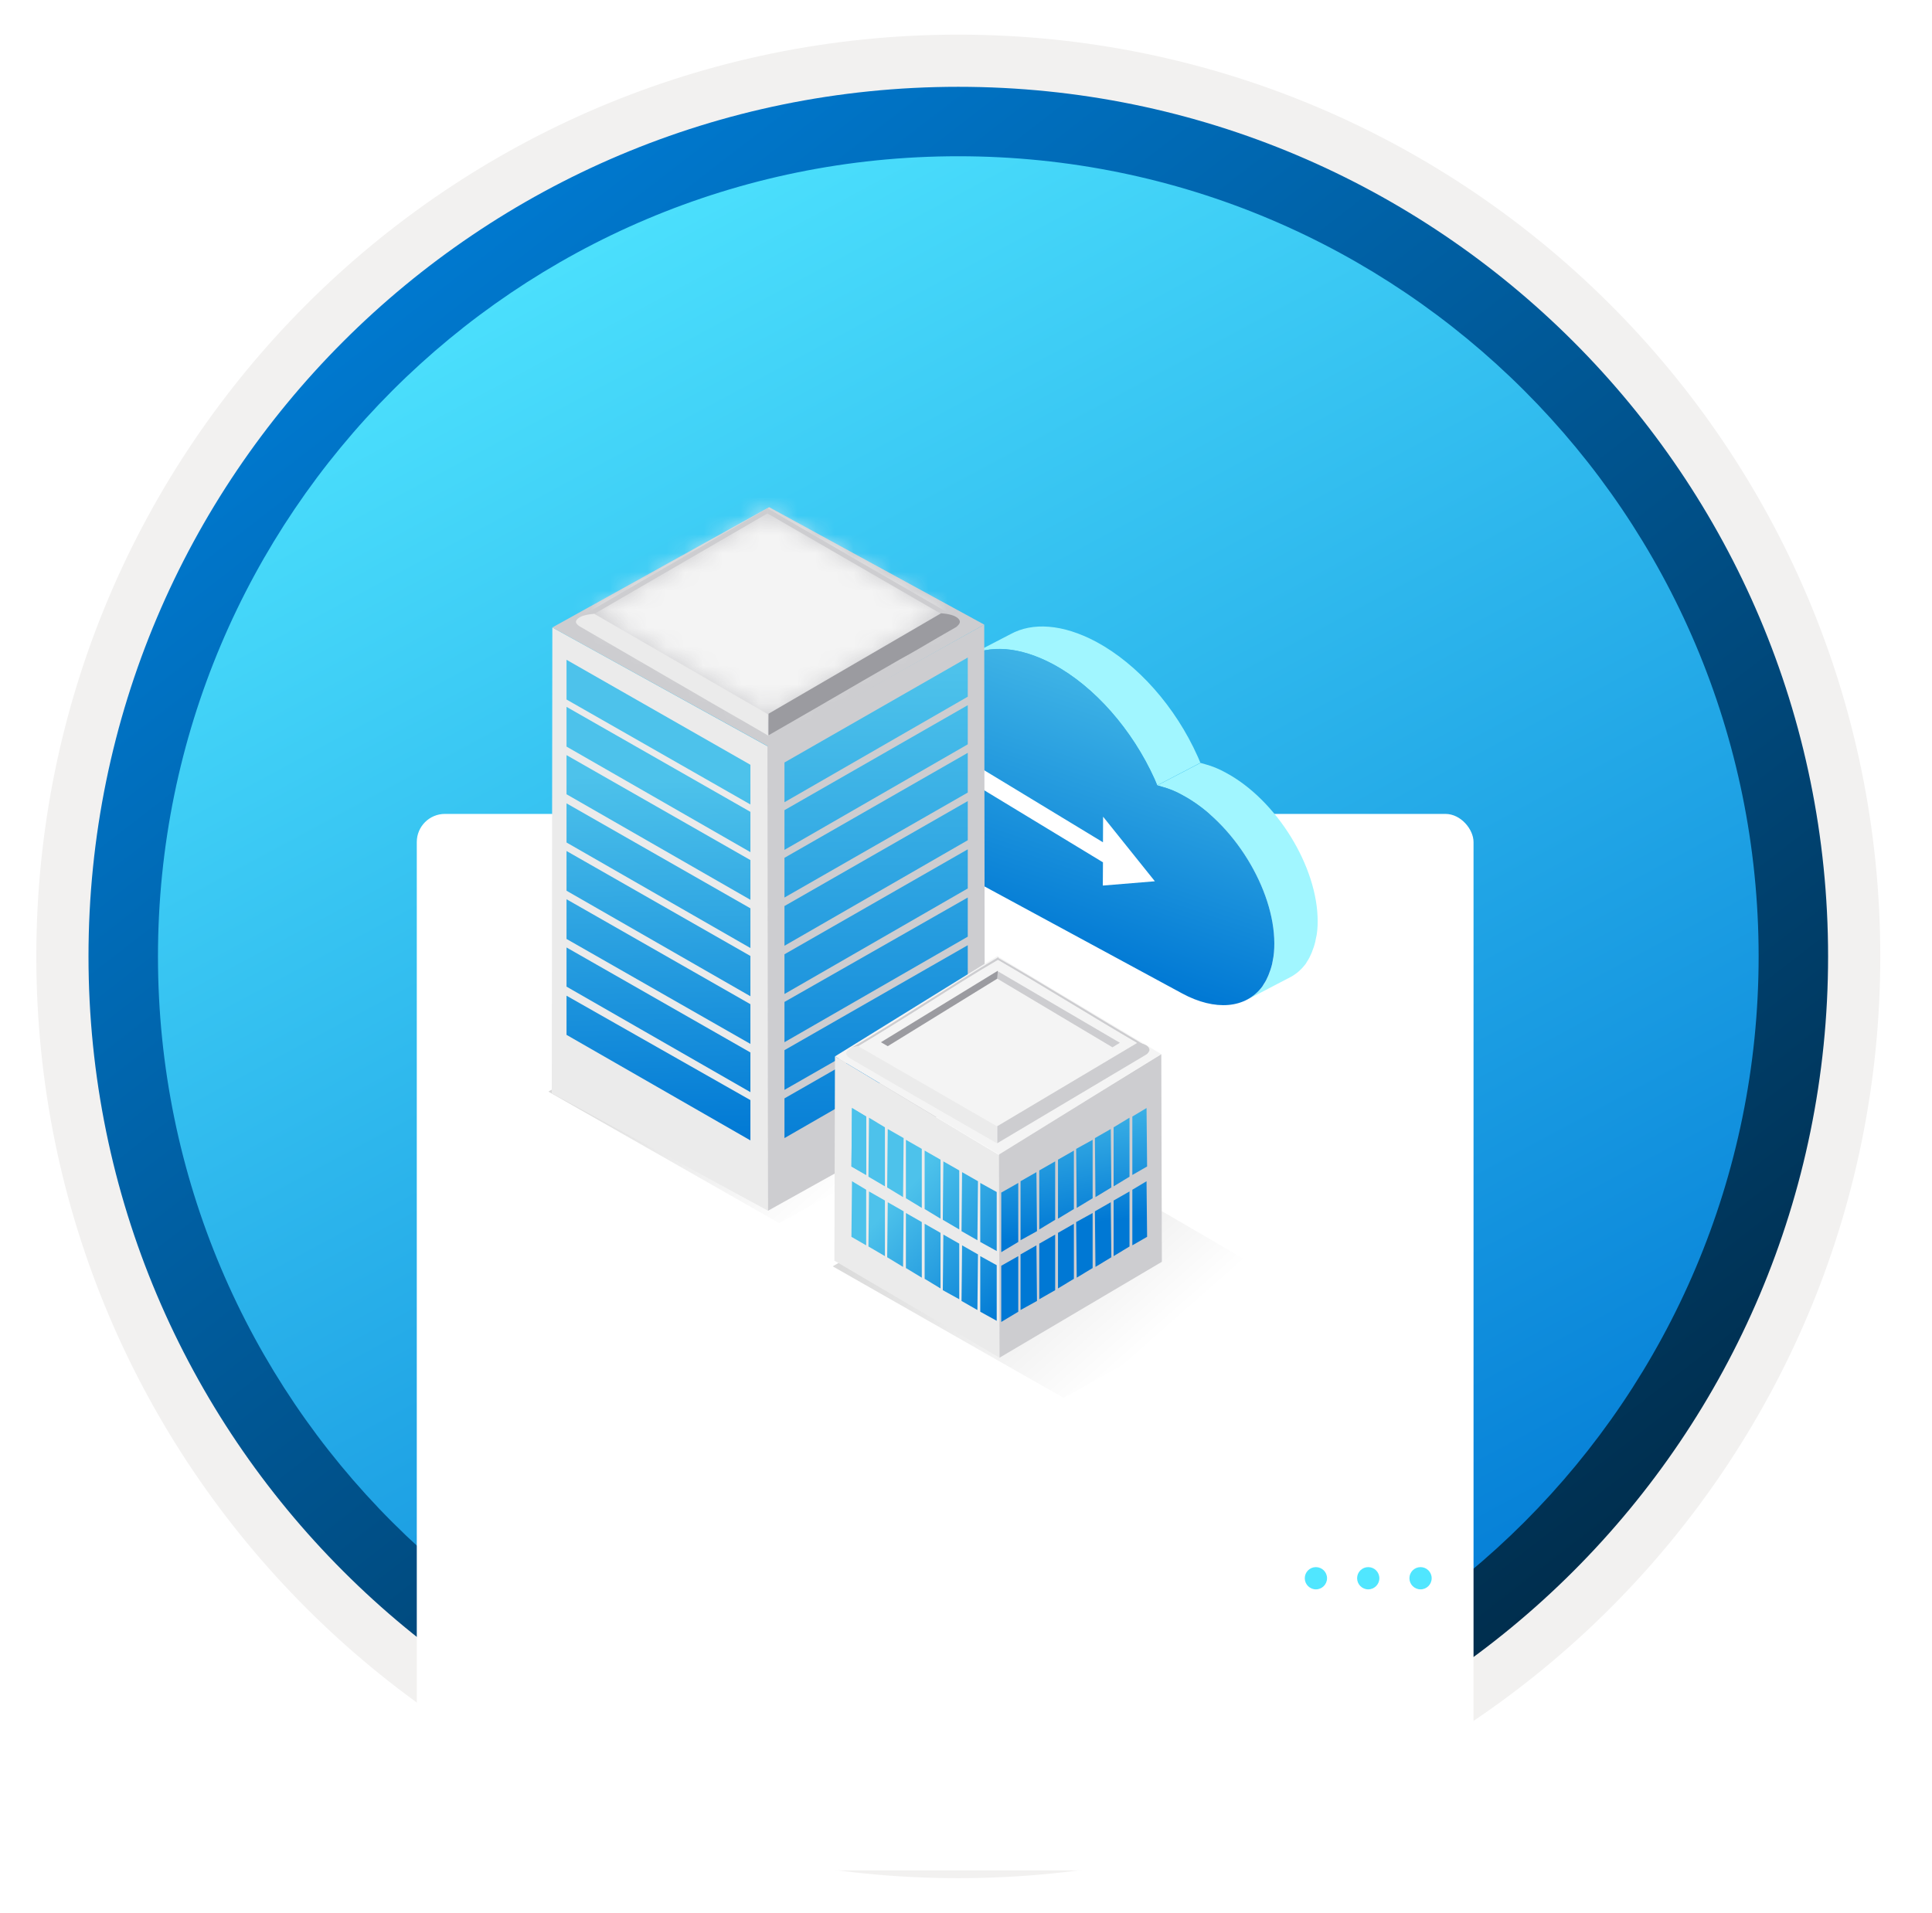 <svg width="103" height="102" viewBox="0 0 103 102" fill="none" xmlns="http://www.w3.org/2000/svg">
<g clip-path="url(#clip0_1580_1946)">
<path d="M51.089 97.351C25.493 97.351 4.738 76.606 4.738 51C4.738 25.393 25.493 4.649 51.089 4.649C76.686 4.649 97.44 25.403 97.44 51C97.44 76.597 76.686 97.351 51.089 97.351Z" fill="url(#paint0_linear_1580_1946)"/>
<path fill-rule="evenodd" clip-rule="evenodd" d="M96.54 51C96.54 76.102 76.191 96.45 51.09 96.45C25.988 96.45 5.639 76.102 5.639 51C5.639 25.899 25.988 5.55 51.09 5.55C76.191 5.55 96.54 25.899 96.54 51ZM51.09 1.847C78.241 1.847 100.243 23.849 100.243 51C100.243 78.151 78.231 100.154 51.09 100.154C23.938 100.154 1.936 78.141 1.936 51C1.936 23.849 23.938 1.847 51.09 1.847Z" fill="#F2F1F0"/>
<path fill-rule="evenodd" clip-rule="evenodd" d="M93.757 51C93.757 74.567 74.656 93.668 51.089 93.668C27.523 93.668 8.422 74.567 8.422 51C8.422 27.433 27.523 8.332 51.089 8.332C74.656 8.332 93.757 27.433 93.757 51ZM51.089 4.629C76.696 4.629 97.46 25.394 97.46 51C97.46 76.606 76.696 97.371 51.089 97.371C25.483 97.371 4.718 76.606 4.718 51C4.718 25.394 25.473 4.629 51.089 4.629Z" fill="url(#paint1_linear_1580_1946)"/>
<g filter="url(#filter0_ddddd_1580_1946)">
<rect x="22.22" y="22.402" width="56.338" height="56.338" rx="1.5" fill="white"/>
</g>
<g filter="url(#filter1_ddddd_1580_1946)">
<path d="M80.827 62.937C80.827 58.697 77.358 55.228 73.118 55.228C69.719 55.228 66.818 57.456 65.8 60.523C65.605 61.11 66.079 61.669 66.697 61.669H67.918C68.364 61.669 68.747 61.367 68.938 60.964C69.163 60.492 69.47 60.054 69.851 59.669C70.728 58.792 71.884 58.312 73.113 58.312C74.336 58.312 75.498 58.792 76.375 59.669C77.252 60.546 77.732 61.702 77.732 62.931C77.732 63.177 77.732 63.875 77.727 64.791H66.415C65.863 64.791 65.415 65.239 65.415 65.791V79.253C65.415 79.805 65.863 80.253 66.415 80.253H79.827C80.379 80.253 80.827 79.805 80.827 79.253V65.808C80.827 64.406 80.827 63.278 80.827 62.937Z" fill="url(#paint2_linear_1580_1946)"/>
</g>
<g filter="url(#filter2_ddddd_1580_1946)">
<path d="M75.733 75.613C76.061 75.613 76.326 75.347 76.326 75.02C76.326 74.692 76.061 74.427 75.733 74.427C75.405 74.427 75.14 74.692 75.14 75.02C75.14 75.347 75.405 75.613 75.733 75.613Z" fill="white"/>
<path d="M72.944 75.613C73.272 75.613 73.537 75.347 73.537 75.02C73.537 74.692 73.272 74.427 72.944 74.427C72.617 74.427 72.351 74.692 72.351 75.02C72.351 75.347 72.617 75.613 72.944 75.613Z" fill="white"/>
<path d="M70.155 75.613C70.482 75.613 70.748 75.347 70.748 75.02C70.748 74.692 70.482 74.427 70.155 74.427C69.827 74.427 69.561 74.692 69.561 75.02C69.561 75.347 69.827 75.613 70.155 75.613Z" fill="white"/>
<path d="M75.733 72.753C76.061 72.753 76.326 72.487 76.326 72.16C76.326 71.832 76.061 71.567 75.733 71.567C75.405 71.567 75.14 71.832 75.14 72.16C75.14 72.487 75.405 72.753 75.733 72.753Z" fill="#50E6FF"/>
<path d="M72.944 72.753C73.272 72.753 73.537 72.487 73.537 72.16C73.537 71.832 73.272 71.567 72.944 71.567C72.617 71.567 72.351 71.832 72.351 72.16C72.351 72.487 72.617 72.753 72.944 72.753Z" fill="#50E6FF"/>
<path d="M70.155 72.753C70.482 72.753 70.748 72.487 70.748 72.16C70.748 71.832 70.482 71.567 70.155 71.567C69.827 71.567 69.561 71.832 69.561 72.16C69.561 72.487 69.827 72.753 70.155 72.753Z" fill="#50E6FF"/>
<path d="M75.733 69.892C76.061 69.892 76.326 69.626 76.326 69.299C76.326 68.971 76.061 68.706 75.733 68.706C75.405 68.706 75.14 68.971 75.14 69.299C75.14 69.626 75.405 69.892 75.733 69.892Z" fill="white"/>
<path d="M72.944 69.892C73.272 69.892 73.537 69.626 73.537 69.299C73.537 68.971 73.272 68.706 72.944 68.706C72.617 68.706 72.351 68.971 72.351 69.299C72.351 69.626 72.617 69.892 72.944 69.892Z" fill="white"/>
<path d="M70.155 69.892C70.482 69.892 70.748 69.626 70.748 69.299C70.748 68.971 70.482 68.706 70.155 68.706C69.827 68.706 69.561 68.971 69.561 69.299C69.561 69.626 69.827 69.892 70.155 69.892Z" fill="white"/>
</g>
<path d="M51.496 38.086C51.186 37.799 50.854 37.563 50.522 37.4C49.688 36.951 48.95 36.928 48.404 37.209L46.123 38.389C46.67 38.101 47.408 38.13 48.242 38.58C48.574 38.75 48.884 38.986 49.216 39.266L49.74 39.738L52.042 38.536L51.496 38.086Z" fill="#A1F6FF"/>
<path d="M63.857 40.35C62.669 37.688 60.647 35.41 58.44 34.223C56.654 33.271 55.038 33.175 53.872 33.817L51.57 35.012C52.736 34.37 54.352 34.466 56.138 35.417C58.352 36.604 60.367 38.912 61.555 41.545L61.695 41.877L63.997 40.675L63.857 40.35Z" fill="#A1F6FF"/>
<path d="M70.248 49.118C70.248 46.22 68.064 42.659 65.355 41.206C64.971 40.992 64.617 40.852 64.263 40.756L64.005 40.682L61.695 41.884L61.953 41.958C62.307 42.054 62.669 42.194 63.045 42.408C65.754 43.861 67.938 47.422 67.938 50.32C67.938 50.652 67.916 50.962 67.842 51.293C67.842 51.315 67.82 51.389 67.82 51.411C67.724 51.817 67.532 52.267 67.392 52.458C67.37 52.48 67.37 52.503 67.348 52.532C67.326 52.554 67.326 52.576 67.303 52.606C67.089 52.893 66.802 53.129 66.521 53.292L68.824 52.09C69.134 51.92 69.392 51.684 69.606 51.404C69.628 51.382 69.628 51.36 69.65 51.33C69.672 51.308 69.672 51.286 69.694 51.256C69.835 51.065 70.026 50.615 70.123 50.209C70.123 50.187 70.145 50.114 70.145 50.091V50.136V50.091C70.226 49.782 70.248 49.45 70.248 49.118Z" fill="#A1F6FF"/>
<path d="M56.138 35.418C58.352 36.605 60.366 38.913 61.555 41.545L61.695 41.877L61.953 41.951C62.307 42.047 62.669 42.187 63.045 42.401C65.754 43.853 67.938 47.415 67.938 50.313C67.938 50.645 67.916 50.954 67.842 51.286C67.842 51.308 67.82 51.382 67.82 51.404C67.724 51.81 67.532 52.259 67.392 52.451C67.37 52.473 67.37 52.495 67.348 52.525C67.326 52.547 67.326 52.569 67.303 52.599C66.425 53.786 64.78 53.926 63.023 52.975L47.88 44.775C47.164 44.303 46.5 43.588 46.005 42.733C45.503 41.877 45.245 40.977 45.245 40.166C45.245 38.411 46.581 37.696 48.219 38.574C48.551 38.743 48.861 38.979 49.193 39.259L49.717 39.731L49.695 39.112C49.695 39.016 49.695 38.92 49.695 38.824C49.695 35.064 52.595 33.523 56.138 35.418Z" fill="url(#paint3_linear_1580_1946)"/>
<path d="M61.569 46.994L58.809 43.55L58.802 44.915L52.3 40.97C52.086 40.837 51.806 40.911 51.673 41.125C51.54 41.338 51.614 41.619 51.828 41.751L58.802 45.984L58.794 47.223L61.569 46.994Z" fill="white"/>
<path opacity="0.15" d="M68.084 68.162L55.77 60.992L44.393 67.527L56.708 74.546L68.084 68.162Z" fill="url(#paint4_linear_1580_1946)"/>
<path opacity="0.15" d="M52.925 58.845L40.611 51.674L29.235 58.209L41.549 65.229L52.925 58.845Z" fill="url(#paint5_linear_1580_1946)"/>
<path d="M41.005 39.843L40.944 64.562L29.416 58.299L29.447 33.459L41.005 39.843Z" fill="#EBEBEB"/>
<path d="M40.914 39.723L40.944 64.563L52.502 58.118L52.472 33.308L40.914 39.723Z" fill="#CDCDD0"/>
<path d="M52.472 33.308L40.914 39.783L29.447 33.459L41.005 27.045L52.472 33.308Z" fill="#CDCDD0"/>
<path d="M40.006 40.782V42.899L30.203 37.302V35.184L40.006 40.782Z" fill="url(#paint6_linear_1580_1946)"/>
<path d="M40.006 43.292V45.44L30.203 39.812V37.694L40.006 43.292Z" fill="url(#paint7_linear_1580_1946)"/>
<path d="M40.006 45.864V47.982L30.203 42.354V40.267L40.006 45.864Z" fill="url(#paint8_linear_1580_1946)"/>
<path d="M40.006 48.436V50.554L30.203 44.926V42.839L40.006 48.436Z" fill="url(#paint9_linear_1580_1946)"/>
<path d="M40.006 50.977V53.125L30.203 47.498V45.38L40.006 50.977Z" fill="url(#paint10_linear_1580_1946)"/>
<path d="M40.006 53.549V55.667L30.203 50.07V47.952L40.006 53.549Z" fill="url(#paint11_linear_1580_1946)"/>
<path d="M40.006 56.122V58.239L30.203 52.612V50.524L40.006 56.122Z" fill="url(#paint12_linear_1580_1946)"/>
<path d="M40.006 58.663V60.812L30.203 55.184V53.096L40.006 58.663Z" fill="url(#paint13_linear_1580_1946)"/>
<path d="M41.822 40.66V42.778L51.594 37.151V35.063L41.822 40.66Z" fill="url(#paint14_linear_1580_1946)"/>
<path d="M41.822 43.202V45.32L51.594 39.692V37.604L41.822 43.202Z" fill="url(#paint15_linear_1580_1946)"/>
<path d="M41.822 45.743V47.861L51.594 42.263V40.145L41.822 45.743Z" fill="url(#paint16_linear_1580_1946)"/>
<path d="M41.822 48.315V50.433L51.594 44.805V42.718L41.822 48.315Z" fill="url(#paint17_linear_1580_1946)"/>
<path d="M41.822 50.887V53.005L51.594 47.377V45.29L41.822 50.887Z" fill="url(#paint18_linear_1580_1946)"/>
<path d="M41.822 53.428V55.576L51.594 49.948V47.86L41.822 53.428Z" fill="url(#paint19_linear_1580_1946)"/>
<path d="M41.822 56V58.118L51.594 52.521V50.403L41.822 56Z" fill="url(#paint20_linear_1580_1946)"/>
<path d="M41.822 58.571V60.689L51.594 55.061V52.974L41.822 58.571Z" fill="url(#paint21_linear_1580_1946)"/>
<mask id="mask0_1580_1946" style="mask-type:alpha" maskUnits="userSpaceOnUse" x="31" y="27" width="20" height="12">
<path d="M50.177 32.709L40.946 38.079L31.688 32.732L40.924 27.349L50.177 32.709Z" fill="#CDCDD0"/>
</mask>
<g mask="url(#mask0_1580_1946)">
<path d="M52.075 32.099C52.085 28.541 47.117 25.642 40.978 25.625C34.839 25.608 29.854 28.478 29.843 32.036C29.833 35.593 34.802 38.492 40.941 38.509C47.08 38.527 52.065 35.657 52.075 32.099Z" fill="#F4F4F4"/>
</g>
<path d="M40.914 27.105C44.242 29.042 47.6 30.978 50.959 32.915C50.808 32.824 50.566 32.763 50.172 32.733L40.914 27.378C40.914 27.166 40.914 27.105 40.914 27.105Z" fill="#CDCDD0"/>
<path d="M30.899 32.915C33.894 31.16 36.92 29.435 39.915 27.68C40.218 27.499 40.611 27.287 40.914 27.105C40.914 27.105 40.914 27.166 40.914 27.378L31.686 32.733C31.292 32.763 31.05 32.824 30.899 32.915Z" fill="#CDCDD0"/>
<path d="M40.974 39.238C39.643 38.452 38.282 37.695 36.95 36.908C34.923 35.728 32.926 34.579 30.899 33.399C30.808 33.338 30.748 33.278 30.718 33.217C30.657 33.096 30.808 32.794 31.686 32.733L40.944 38.089C40.944 38.663 40.944 39.057 40.944 39.148C40.974 39.208 40.974 39.238 40.974 39.238Z" fill="#EBEBEB"/>
<path d="M50.989 33.43L49.99 34.005C49.325 34.398 48.659 34.791 47.993 35.154L46.995 35.729L45.997 36.304C44.333 37.272 42.669 38.24 40.974 39.209C40.974 39.209 40.974 39.178 40.974 39.118C40.974 38.997 40.974 38.634 40.974 38.059L50.172 32.704C51.049 32.764 51.201 33.067 51.17 33.188C51.14 33.309 51.049 33.369 50.989 33.43Z" fill="#9B9BA0"/>
<path d="M53.319 61.628L53.288 72.4L44.484 67.226L44.514 56.334L53.319 61.628Z" fill="#EBEBEB"/>
<path d="M53.258 61.507L53.288 72.399L61.942 67.286L61.911 56.212L53.258 61.507Z" fill="#CDCDD0"/>
<path d="M61.911 56.212L53.258 61.567L44.514 56.333L53.167 50.978L61.911 56.212Z" fill="#F4F4F4"/>
<path d="M48.296 60.78V63.897L49.143 64.411V61.264L48.296 60.78Z" fill="url(#paint22_linear_1580_1946)"/>
<path d="M45.422 59.086L45.392 62.203L46.178 62.656V59.54L45.422 59.086Z" fill="url(#paint23_linear_1580_1946)"/>
<path d="M50.293 61.93L50.263 65.047L51.14 65.561V62.414L50.293 61.93Z" fill="url(#paint24_linear_1580_1946)"/>
<path d="M46.329 59.601L46.299 62.747L47.177 63.262V60.115L46.329 59.601Z" fill="url(#paint25_linear_1580_1946)"/>
<path d="M47.328 60.205L47.298 63.322L48.145 63.836L48.175 60.689L47.328 60.205Z" fill="url(#paint26_linear_1580_1946)"/>
<path d="M53.137 66.711V63.564L52.26 63.08V66.227L53.137 66.711Z" fill="url(#paint27_linear_1580_1946)"/>
<path d="M51.291 62.505L51.261 65.652L52.108 66.136L52.139 62.989L51.291 62.505Z" fill="url(#paint28_linear_1580_1946)"/>
<path d="M49.295 61.355V64.472L50.142 64.986V61.839L49.295 61.355Z" fill="url(#paint29_linear_1580_1946)"/>
<path d="M48.296 64.683V67.618L49.143 68.132V65.167L48.296 64.683Z" fill="url(#paint30_linear_1580_1946)"/>
<path d="M45.422 62.989L45.392 65.954L46.178 66.408V63.443L45.422 62.989Z" fill="url(#paint31_linear_1580_1946)"/>
<path d="M45.422 59.086L45.392 62.203L46.178 62.656V59.54L45.422 59.086Z" fill="url(#paint32_linear_1580_1946)"/>
<path d="M50.293 65.834L50.263 68.799L51.14 69.283V66.318L50.293 65.834Z" fill="url(#paint33_linear_1580_1946)"/>
<path d="M46.329 63.534L46.299 66.469L47.177 66.983V64.018L46.329 63.534Z" fill="url(#paint34_linear_1580_1946)"/>
<path d="M47.328 64.109L47.298 67.044L48.145 67.558L48.175 64.593L47.328 64.109Z" fill="url(#paint35_linear_1580_1946)"/>
<path d="M53.137 70.432V67.467L52.26 66.983V69.948L53.137 70.432Z" fill="url(#paint36_linear_1580_1946)"/>
<path d="M51.291 66.408L51.261 69.373L52.108 69.857L52.139 66.892L51.291 66.408Z" fill="url(#paint37_linear_1580_1946)"/>
<path d="M49.295 65.258V68.193L50.142 68.707V65.742L49.295 65.258Z" fill="url(#paint38_linear_1580_1946)"/>
<path d="M58.251 60.78V63.897L57.403 64.411L57.373 61.264L58.251 60.78Z" fill="url(#paint39_linear_1580_1946)"/>
<path d="M61.125 59.086L61.155 62.203L60.368 62.656V59.54L61.125 59.086Z" fill="url(#paint40_linear_1580_1946)"/>
<path d="M56.254 61.93V65.047L55.406 65.561V62.414L56.254 61.93Z" fill="url(#paint41_linear_1580_1946)"/>
<path d="M60.217 59.601V62.747L59.37 63.262V60.115L60.217 59.601Z" fill="url(#paint42_linear_1580_1946)"/>
<path d="M59.219 60.205L59.249 63.322L58.402 63.836L58.372 60.689L59.219 60.205Z" fill="url(#paint43_linear_1580_1946)"/>
<path d="M53.379 66.772V63.595L54.287 63.08V66.227L53.379 66.772Z" fill="url(#paint44_linear_1580_1946)"/>
<path d="M55.255 62.505L55.285 65.652L54.408 66.136V62.989L55.255 62.505Z" fill="url(#paint45_linear_1580_1946)"/>
<path d="M57.252 61.355V64.472L56.405 64.986V61.839L57.252 61.355Z" fill="url(#paint46_linear_1580_1946)"/>
<path d="M58.251 64.683V67.618L57.403 68.132L57.373 65.167L58.251 64.683Z" fill="url(#paint47_linear_1580_1946)"/>
<path d="M61.125 62.989L61.155 65.954L60.368 66.408V63.443L61.125 62.989Z" fill="url(#paint48_linear_1580_1946)"/>
<path d="M56.254 65.834V68.799L55.406 69.283V66.318L56.254 65.834Z" fill="url(#paint49_linear_1580_1946)"/>
<path d="M60.217 63.534V66.469L59.37 66.983V64.018L60.217 63.534Z" fill="url(#paint50_linear_1580_1946)"/>
<path d="M59.219 64.109L59.249 67.044L58.402 67.558L58.372 64.593L59.219 64.109Z" fill="url(#paint51_linear_1580_1946)"/>
<path d="M53.379 70.493V67.497L54.287 66.983V69.948L53.379 70.493Z" fill="url(#paint52_linear_1580_1946)"/>
<path d="M55.255 66.408L55.285 69.373L54.408 69.857V66.892L55.255 66.408Z" fill="url(#paint53_linear_1580_1946)"/>
<path d="M57.252 65.258V68.193L56.405 68.707V65.742L57.252 65.258Z" fill="url(#paint54_linear_1580_1946)"/>
<path d="M53.198 51.068C55.77 52.55 58.493 54.245 61.064 55.758C60.974 55.697 60.822 55.667 60.611 55.636L53.198 51.189C53.198 51.098 53.198 51.068 53.198 51.068Z" fill="#CDCDD0"/>
<path d="M45.331 55.909C47.903 54.426 50.657 52.551 53.228 51.038C53.228 51.038 53.228 51.068 53.228 51.189L45.785 55.788C45.574 55.818 45.422 55.849 45.331 55.909Z" fill="#CDCDD0"/>
<path d="M60.611 55.607C58.311 56.938 55.437 58.723 53.137 60.054C50.807 58.723 48.084 57.119 45.755 55.788C48.054 54.457 50.898 52.52 53.198 51.189C55.528 52.52 58.311 54.275 60.611 55.607Z" fill="#F4F4F4"/>
<path d="M53.137 60.961C50.565 59.479 47.873 57.935 45.301 56.423C45.21 56.362 45.15 56.302 45.119 56.211C45.089 56.09 45.21 55.848 45.755 55.787L53.137 60.053C53.137 60.447 53.137 60.749 53.137 60.87C53.137 60.931 53.137 60.961 53.137 60.961Z" fill="#EBEBEB"/>
<path d="M61.095 56.243C61.095 56.243 53.924 60.509 53.167 60.962C53.167 60.962 53.167 60.448 53.167 60.055L60.641 55.607C61.216 55.668 61.306 55.91 61.276 56.031C61.216 56.152 61.155 56.212 61.095 56.243Z" fill="#CDCDD0"/>
<path d="M53.167 52.187L53.198 51.794L59.703 55.606L59.309 55.848L53.167 52.187Z" fill="#CDCDD0"/>
<path d="M53.168 52.188L53.198 51.764L46.965 55.577L47.328 55.788L53.168 52.188Z" fill="#9B9BA0"/>
</g>
<defs>
<filter id="filter0_ddddd_1580_1946" x="18.22" y="21.402" width="64.338" height="72.338" filterUnits="userSpaceOnUse" color-interpolation-filters="sRGB">
<feFlood flood-opacity="0" result="BackgroundImageFix"/>
<feColorMatrix in="SourceAlpha" type="matrix" values="0 0 0 0 0 0 0 0 0 0 0 0 0 0 0 0 0 0 127 0" result="hardAlpha"/>
<feOffset/>
<feColorMatrix type="matrix" values="0 0 0 0 0 0 0 0 0 0 0 0 0 0 0 0 0 0 0.1 0"/>
<feBlend mode="normal" in2="BackgroundImageFix" result="effect1_dropShadow_1580_1946"/>
<feColorMatrix in="SourceAlpha" type="matrix" values="0 0 0 0 0 0 0 0 0 0 0 0 0 0 0 0 0 0 127 0" result="hardAlpha"/>
<feOffset dy="1"/>
<feGaussianBlur stdDeviation="1"/>
<feColorMatrix type="matrix" values="0 0 0 0 0 0 0 0 0 0 0 0 0 0 0 0 0 0 0.1 0"/>
<feBlend mode="normal" in2="effect1_dropShadow_1580_1946" result="effect2_dropShadow_1580_1946"/>
<feColorMatrix in="SourceAlpha" type="matrix" values="0 0 0 0 0 0 0 0 0 0 0 0 0 0 0 0 0 0 127 0" result="hardAlpha"/>
<feOffset dy="3"/>
<feGaussianBlur stdDeviation="1.5"/>
<feColorMatrix type="matrix" values="0 0 0 0 0 0 0 0 0 0 0 0 0 0 0 0 0 0 0.09 0"/>
<feBlend mode="normal" in2="effect2_dropShadow_1580_1946" result="effect3_dropShadow_1580_1946"/>
<feColorMatrix in="SourceAlpha" type="matrix" values="0 0 0 0 0 0 0 0 0 0 0 0 0 0 0 0 0 0 127 0" result="hardAlpha"/>
<feOffset dy="6"/>
<feGaussianBlur stdDeviation="2"/>
<feColorMatrix type="matrix" values="0 0 0 0 0 0 0 0 0 0 0 0 0 0 0 0 0 0 0.05 0"/>
<feBlend mode="normal" in2="effect3_dropShadow_1580_1946" result="effect4_dropShadow_1580_1946"/>
<feColorMatrix in="SourceAlpha" type="matrix" values="0 0 0 0 0 0 0 0 0 0 0 0 0 0 0 0 0 0 127 0" result="hardAlpha"/>
<feOffset dy="11"/>
<feGaussianBlur stdDeviation="2"/>
<feColorMatrix type="matrix" values="0 0 0 0 0 0 0 0 0 0 0 0 0 0 0 0 0 0 0.01 0"/>
<feBlend mode="normal" in2="effect4_dropShadow_1580_1946" result="effect5_dropShadow_1580_1946"/>
<feBlend mode="normal" in="SourceGraphic" in2="effect5_dropShadow_1580_1946" result="shape"/>
</filter>
<filter id="filter1_ddddd_1580_1946" x="52.416" y="52.228" width="41.411" height="74.024" filterUnits="userSpaceOnUse" color-interpolation-filters="sRGB">
<feFlood flood-opacity="0" result="BackgroundImageFix"/>
<feColorMatrix in="SourceAlpha" type="matrix" values="0 0 0 0 0 0 0 0 0 0 0 0 0 0 0 0 0 0 127 0" result="hardAlpha"/>
<feOffset/>
<feColorMatrix type="matrix" values="0 0 0 0 0 0 0 0 0 0 0 0 0 0 0 0 0 0 0.1 0"/>
<feBlend mode="normal" in2="BackgroundImageFix" result="effect1_dropShadow_1580_1946"/>
<feColorMatrix in="SourceAlpha" type="matrix" values="0 0 0 0 0 0 0 0 0 0 0 0 0 0 0 0 0 0 127 0" result="hardAlpha"/>
<feOffset dy="2"/>
<feGaussianBlur stdDeviation="2.5"/>
<feColorMatrix type="matrix" values="0 0 0 0 0 0 0 0 0 0 0 0 0 0 0 0 0 0 0.1 0"/>
<feBlend mode="normal" in2="effect1_dropShadow_1580_1946" result="effect2_dropShadow_1580_1946"/>
<feColorMatrix in="SourceAlpha" type="matrix" values="0 0 0 0 0 0 0 0 0 0 0 0 0 0 0 0 0 0 127 0" result="hardAlpha"/>
<feOffset dy="8"/>
<feGaussianBlur stdDeviation="4"/>
<feColorMatrix type="matrix" values="0 0 0 0 0 0 0 0 0 0 0 0 0 0 0 0 0 0 0.09 0"/>
<feBlend mode="normal" in2="effect2_dropShadow_1580_1946" result="effect3_dropShadow_1580_1946"/>
<feColorMatrix in="SourceAlpha" type="matrix" values="0 0 0 0 0 0 0 0 0 0 0 0 0 0 0 0 0 0 127 0" result="hardAlpha"/>
<feOffset dy="19"/>
<feGaussianBlur stdDeviation="5.5"/>
<feColorMatrix type="matrix" values="0 0 0 0 0 0 0 0 0 0 0 0 0 0 0 0 0 0 0.05 0"/>
<feBlend mode="normal" in2="effect3_dropShadow_1580_1946" result="effect4_dropShadow_1580_1946"/>
<feColorMatrix in="SourceAlpha" type="matrix" values="0 0 0 0 0 0 0 0 0 0 0 0 0 0 0 0 0 0 127 0" result="hardAlpha"/>
<feOffset dy="33"/>
<feGaussianBlur stdDeviation="6.5"/>
<feColorMatrix type="matrix" values="0 0 0 0 0 0 0 0 0 0 0 0 0 0 0 0 0 0 0.01 0"/>
<feBlend mode="normal" in2="effect4_dropShadow_1580_1946" result="effect5_dropShadow_1580_1946"/>
<feBlend mode="normal" in="SourceGraphic" in2="effect5_dropShadow_1580_1946" result="shape"/>
</filter>
<filter id="filter2_ddddd_1580_1946" x="66.561" y="67.706" width="12.764" height="16.907" filterUnits="userSpaceOnUse" color-interpolation-filters="sRGB">
<feFlood flood-opacity="0" result="BackgroundImageFix"/>
<feColorMatrix in="SourceAlpha" type="matrix" values="0 0 0 0 0 0 0 0 0 0 0 0 0 0 0 0 0 0 127 0" result="hardAlpha"/>
<feOffset/>
<feColorMatrix type="matrix" values="0 0 0 0 0 0 0 0 0 0 0 0 0 0 0 0 0 0 0.1 0"/>
<feBlend mode="normal" in2="BackgroundImageFix" result="effect1_dropShadow_1580_1946"/>
<feColorMatrix in="SourceAlpha" type="matrix" values="0 0 0 0 0 0 0 0 0 0 0 0 0 0 0 0 0 0 127 0" result="hardAlpha"/>
<feOffset/>
<feGaussianBlur stdDeviation="0.5"/>
<feColorMatrix type="matrix" values="0 0 0 0 0 0 0 0 0 0 0 0 0 0 0 0 0 0 0.1 0"/>
<feBlend mode="normal" in2="effect1_dropShadow_1580_1946" result="effect2_dropShadow_1580_1946"/>
<feColorMatrix in="SourceAlpha" type="matrix" values="0 0 0 0 0 0 0 0 0 0 0 0 0 0 0 0 0 0 127 0" result="hardAlpha"/>
<feOffset dy="2"/>
<feGaussianBlur stdDeviation="1"/>
<feColorMatrix type="matrix" values="0 0 0 0 0 0 0 0 0 0 0 0 0 0 0 0 0 0 0.09 0"/>
<feBlend mode="normal" in2="effect2_dropShadow_1580_1946" result="effect3_dropShadow_1580_1946"/>
<feColorMatrix in="SourceAlpha" type="matrix" values="0 0 0 0 0 0 0 0 0 0 0 0 0 0 0 0 0 0 127 0" result="hardAlpha"/>
<feOffset dy="4"/>
<feGaussianBlur stdDeviation="1"/>
<feColorMatrix type="matrix" values="0 0 0 0 0 0 0 0 0 0 0 0 0 0 0 0 0 0 0.05 0"/>
<feBlend mode="normal" in2="effect3_dropShadow_1580_1946" result="effect4_dropShadow_1580_1946"/>
<feColorMatrix in="SourceAlpha" type="matrix" values="0 0 0 0 0 0 0 0 0 0 0 0 0 0 0 0 0 0 127 0" result="hardAlpha"/>
<feOffset dy="6"/>
<feGaussianBlur stdDeviation="1.5"/>
<feColorMatrix type="matrix" values="0 0 0 0 0 0 0 0 0 0 0 0 0 0 0 0 0 0 0.01 0"/>
<feBlend mode="normal" in2="effect4_dropShadow_1580_1946" result="effect5_dropShadow_1580_1946"/>
<feBlend mode="normal" in="SourceGraphic" in2="effect5_dropShadow_1580_1946" result="shape"/>
</filter>
<linearGradient id="paint0_linear_1580_1946" x1="25.375" y1="9.497" x2="100.281" y2="148.693" gradientUnits="userSpaceOnUse">
<stop offset="0" stop-color="#50E6FF"/>
<stop offset="0.623" stop-color="#0078D4"/>
</linearGradient>
<linearGradient id="paint1_linear_1580_1946" x1="15.676" y1="11.223" x2="83.219" y2="98.621" gradientUnits="userSpaceOnUse">
<stop stop-color="#007ED8"/>
<stop offset="0.915" stop-color="#002D4C"/>
</linearGradient>
<linearGradient id="paint2_linear_1580_1946" x1="67.236" y1="57.008" x2="85.594" y2="71.637" gradientUnits="userSpaceOnUse">
<stop stop-color="#007ED8"/>
<stop offset="0.915" stop-color="#002D4C"/>
</linearGradient>
<linearGradient id="paint3_linear_1580_1946" x1="60.632" y1="33.357" x2="50.88" y2="62.5" gradientUnits="userSpaceOnUse">
<stop stop-color="#4DC1EA"/>
<stop offset="0.585" stop-color="#0078D4"/>
</linearGradient>
<linearGradient id="paint4_linear_1580_1946" x1="50.733" y1="61.503" x2="62.55" y2="74.891" gradientUnits="userSpaceOnUse">
<stop/>
<stop offset="0.822" stop-opacity="0"/>
</linearGradient>
<linearGradient id="paint5_linear_1580_1946" x1="35.581" y1="52.198" x2="47.397" y2="65.585" gradientUnits="userSpaceOnUse">
<stop/>
<stop offset="0.822" stop-opacity="0"/>
</linearGradient>
<linearGradient id="paint6_linear_1580_1946" x1="35.78" y1="63.412" x2="35.077" y2="37.955" gradientUnits="userSpaceOnUse">
<stop stop-color="#0078D4"/>
<stop offset="0.848" stop-color="#4DC2EB"/>
</linearGradient>
<linearGradient id="paint7_linear_1580_1946" x1="35.705" y1="63.214" x2="35.002" y2="37.757" gradientUnits="userSpaceOnUse">
<stop stop-color="#0078D4"/>
<stop offset="0.848" stop-color="#4DC2EB"/>
</linearGradient>
<linearGradient id="paint8_linear_1580_1946" x1="35.625" y1="62.872" x2="34.921" y2="37.415" gradientUnits="userSpaceOnUse">
<stop stop-color="#0078D4"/>
<stop offset="0.848" stop-color="#4DC2EB"/>
</linearGradient>
<linearGradient id="paint9_linear_1580_1946" x1="35.544" y1="62.53" x2="34.841" y2="37.073" gradientUnits="userSpaceOnUse">
<stop stop-color="#0078D4"/>
<stop offset="0.848" stop-color="#4DC2EB"/>
</linearGradient>
<linearGradient id="paint10_linear_1580_1946" x1="35.464" y1="62.188" x2="34.761" y2="36.73" gradientUnits="userSpaceOnUse">
<stop stop-color="#0078D4"/>
<stop offset="0.848" stop-color="#4DC2EB"/>
</linearGradient>
<linearGradient id="paint11_linear_1580_1946" x1="35.384" y1="61.846" x2="34.681" y2="36.389" gradientUnits="userSpaceOnUse">
<stop stop-color="#0078D4"/>
<stop offset="0.848" stop-color="#4DC2EB"/>
</linearGradient>
<linearGradient id="paint12_linear_1580_1946" x1="35.304" y1="61.504" x2="34.6" y2="36.047" gradientUnits="userSpaceOnUse">
<stop stop-color="#0078D4"/>
<stop offset="0.848" stop-color="#4DC2EB"/>
</linearGradient>
<linearGradient id="paint13_linear_1580_1946" x1="35.223" y1="61.162" x2="34.52" y2="35.705" gradientUnits="userSpaceOnUse">
<stop stop-color="#0078D4"/>
<stop offset="0.848" stop-color="#4DC2EB"/>
</linearGradient>
<linearGradient id="paint14_linear_1580_1946" x1="46.885" y1="66.191" x2="46.642" y2="30.309" gradientUnits="userSpaceOnUse">
<stop stop-color="#0078D4"/>
<stop offset="0.848" stop-color="#4DC2EB"/>
</linearGradient>
<linearGradient id="paint15_linear_1580_1946" x1="46.866" y1="65.999" x2="46.624" y2="30.118" gradientUnits="userSpaceOnUse">
<stop stop-color="#0078D4"/>
<stop offset="0.848" stop-color="#4DC2EB"/>
</linearGradient>
<linearGradient id="paint16_linear_1580_1946" x1="46.847" y1="65.64" x2="46.604" y2="29.759" gradientUnits="userSpaceOnUse">
<stop stop-color="#0078D4"/>
<stop offset="0.848" stop-color="#4DC2EB"/>
</linearGradient>
<linearGradient id="paint17_linear_1580_1946" x1="46.827" y1="65.282" x2="46.584" y2="29.401" gradientUnits="userSpaceOnUse">
<stop stop-color="#0078D4"/>
<stop offset="0.848" stop-color="#4DC2EB"/>
</linearGradient>
<linearGradient id="paint18_linear_1580_1946" x1="46.807" y1="64.924" x2="46.565" y2="29.043" gradientUnits="userSpaceOnUse">
<stop stop-color="#0078D4"/>
<stop offset="0.848" stop-color="#4DC2EB"/>
</linearGradient>
<linearGradient id="paint19_linear_1580_1946" x1="46.787" y1="64.565" x2="46.545" y2="28.684" gradientUnits="userSpaceOnUse">
<stop stop-color="#0078D4"/>
<stop offset="0.848" stop-color="#4DC2EB"/>
</linearGradient>
<linearGradient id="paint20_linear_1580_1946" x1="46.768" y1="64.208" x2="46.525" y2="28.327" gradientUnits="userSpaceOnUse">
<stop stop-color="#0078D4"/>
<stop offset="0.848" stop-color="#4DC2EB"/>
</linearGradient>
<linearGradient id="paint21_linear_1580_1946" x1="46.748" y1="63.848" x2="46.505" y2="27.967" gradientUnits="userSpaceOnUse">
<stop stop-color="#0078D4"/>
<stop offset="0.848" stop-color="#4DC2EB"/>
</linearGradient>
<linearGradient id="paint22_linear_1580_1946" x1="56.148" y1="70.006" x2="47.643" y2="61.502" gradientUnits="userSpaceOnUse">
<stop stop-color="#0078D4"/>
<stop offset="0.848" stop-color="#4DC2EB"/>
</linearGradient>
<linearGradient id="paint23_linear_1580_1946" x1="56.059" y1="71.144" x2="47.502" y2="62.587" gradientUnits="userSpaceOnUse">
<stop stop-color="#0078D4"/>
<stop offset="0.848" stop-color="#4DC2EB"/>
</linearGradient>
<linearGradient id="paint24_linear_1580_1946" x1="56.249" y1="69.28" x2="47.746" y2="60.776" gradientUnits="userSpaceOnUse">
<stop stop-color="#0078D4"/>
<stop offset="0.848" stop-color="#4DC2EB"/>
</linearGradient>
<linearGradient id="paint25_linear_1580_1946" x1="56.047" y1="70.733" x2="47.541" y2="62.228" gradientUnits="userSpaceOnUse">
<stop stop-color="#0078D4"/>
<stop offset="0.848" stop-color="#4DC2EB"/>
</linearGradient>
<linearGradient id="paint26_linear_1580_1946" x1="56.097" y1="70.369" x2="47.592" y2="61.864" gradientUnits="userSpaceOnUse">
<stop stop-color="#0078D4"/>
<stop offset="0.848" stop-color="#4DC2EB"/>
</linearGradient>
<linearGradient id="paint27_linear_1580_1946" x1="56.001" y1="68.198" x2="48.127" y2="60.324" gradientUnits="userSpaceOnUse">
<stop stop-color="#0078D4"/>
<stop offset="0.848" stop-color="#4DC2EB"/>
</linearGradient>
<linearGradient id="paint28_linear_1580_1946" x1="56.3" y1="68.916" x2="47.798" y2="60.414" gradientUnits="userSpaceOnUse">
<stop stop-color="#0078D4"/>
<stop offset="0.848" stop-color="#4DC2EB"/>
</linearGradient>
<linearGradient id="paint29_linear_1580_1946" x1="56.198" y1="69.642" x2="47.695" y2="61.139" gradientUnits="userSpaceOnUse">
<stop stop-color="#0078D4"/>
<stop offset="0.848" stop-color="#4DC2EB"/>
</linearGradient>
<linearGradient id="paint30_linear_1580_1946" x1="53.754" y1="71.429" x2="45.602" y2="63.276" gradientUnits="userSpaceOnUse">
<stop stop-color="#0078D4"/>
<stop offset="0.848" stop-color="#4DC2EB"/>
</linearGradient>
<linearGradient id="paint31_linear_1580_1946" x1="53.524" y1="72.425" x2="45.332" y2="64.233" gradientUnits="userSpaceOnUse">
<stop stop-color="#0078D4"/>
<stop offset="0.848" stop-color="#4DC2EB"/>
</linearGradient>
<linearGradient id="paint32_linear_1580_1946" x1="56.059" y1="71.144" x2="47.502" y2="62.587" gradientUnits="userSpaceOnUse">
<stop stop-color="#0078D4"/>
<stop offset="0.848" stop-color="#4DC2EB"/>
</linearGradient>
<linearGradient id="paint33_linear_1580_1946" x1="53.934" y1="70.782" x2="45.782" y2="62.631" gradientUnits="userSpaceOnUse">
<stop stop-color="#0078D4"/>
<stop offset="0.848" stop-color="#4DC2EB"/>
</linearGradient>
<linearGradient id="paint34_linear_1580_1946" x1="53.574" y1="72.078" x2="45.422" y2="63.925" gradientUnits="userSpaceOnUse">
<stop stop-color="#0078D4"/>
<stop offset="0.848" stop-color="#4DC2EB"/>
</linearGradient>
<linearGradient id="paint35_linear_1580_1946" x1="53.664" y1="71.754" x2="45.512" y2="63.602" gradientUnits="userSpaceOnUse">
<stop stop-color="#0078D4"/>
<stop offset="0.848" stop-color="#4DC2EB"/>
</linearGradient>
<linearGradient id="paint36_linear_1580_1946" x1="53.933" y1="69.946" x2="46.383" y2="62.397" gradientUnits="userSpaceOnUse">
<stop stop-color="#0078D4"/>
<stop offset="0.848" stop-color="#4DC2EB"/>
</linearGradient>
<linearGradient id="paint37_linear_1580_1946" x1="54.024" y1="70.457" x2="45.873" y2="62.306" gradientUnits="userSpaceOnUse">
<stop stop-color="#0078D4"/>
<stop offset="0.848" stop-color="#4DC2EB"/>
</linearGradient>
<linearGradient id="paint38_linear_1580_1946" x1="53.844" y1="71.104" x2="45.693" y2="62.953" gradientUnits="userSpaceOnUse">
<stop stop-color="#0078D4"/>
<stop offset="0.848" stop-color="#4DC2EB"/>
</linearGradient>
<linearGradient id="paint39_linear_1580_1946" x1="58.379" y1="65.86" x2="56.663" y2="55.849" gradientUnits="userSpaceOnUse">
<stop stop-color="#0078D4"/>
<stop offset="0.848" stop-color="#4DC2EB"/>
</linearGradient>
<linearGradient id="paint40_linear_1580_1946" x1="61.568" y1="65.653" x2="59.846" y2="55.613" gradientUnits="userSpaceOnUse">
<stop stop-color="#0078D4"/>
<stop offset="0.848" stop-color="#4DC2EB"/>
</linearGradient>
<linearGradient id="paint41_linear_1580_1946" x1="56.224" y1="66.01" x2="54.508" y2="56.001" gradientUnits="userSpaceOnUse">
<stop stop-color="#0078D4"/>
<stop offset="0.848" stop-color="#4DC2EB"/>
</linearGradient>
<linearGradient id="paint42_linear_1580_1946" x1="60.533" y1="65.712" x2="58.817" y2="55.699" gradientUnits="userSpaceOnUse">
<stop stop-color="#0078D4"/>
<stop offset="0.848" stop-color="#4DC2EB"/>
</linearGradient>
<linearGradient id="paint43_linear_1580_1946" x1="59.456" y1="65.786" x2="57.74" y2="55.774" gradientUnits="userSpaceOnUse">
<stop stop-color="#0078D4"/>
<stop offset="0.848" stop-color="#4DC2EB"/>
</linearGradient>
<linearGradient id="paint44_linear_1580_1946" x1="54.031" y1="66.106" x2="52.349" y2="56.295" gradientUnits="userSpaceOnUse">
<stop stop-color="#0078D4"/>
<stop offset="0.848" stop-color="#4DC2EB"/>
</linearGradient>
<linearGradient id="paint45_linear_1580_1946" x1="55.147" y1="66.084" x2="53.431" y2="56.077" gradientUnits="userSpaceOnUse">
<stop stop-color="#0078D4"/>
<stop offset="0.848" stop-color="#4DC2EB"/>
</linearGradient>
<linearGradient id="paint46_linear_1580_1946" x1="57.301" y1="65.934" x2="55.586" y2="55.925" gradientUnits="userSpaceOnUse">
<stop stop-color="#0078D4"/>
<stop offset="0.848" stop-color="#4DC2EB"/>
</linearGradient>
<linearGradient id="paint47_linear_1580_1946" x1="57.622" y1="65.26" x2="55.997" y2="55.782" gradientUnits="userSpaceOnUse">
<stop stop-color="#0078D4"/>
<stop offset="0.848" stop-color="#4DC2EB"/>
</linearGradient>
<linearGradient id="paint48_linear_1580_1946" x1="60.795" y1="64.961" x2="59.166" y2="55.46" gradientUnits="userSpaceOnUse">
<stop stop-color="#0078D4"/>
<stop offset="0.848" stop-color="#4DC2EB"/>
</linearGradient>
<linearGradient id="paint49_linear_1580_1946" x1="55.476" y1="65.465" x2="53.852" y2="55.988" gradientUnits="userSpaceOnUse">
<stop stop-color="#0078D4"/>
<stop offset="0.848" stop-color="#4DC2EB"/>
</linearGradient>
<linearGradient id="paint50_linear_1580_1946" x1="59.767" y1="65.059" x2="58.142" y2="55.578" gradientUnits="userSpaceOnUse">
<stop stop-color="#0078D4"/>
<stop offset="0.848" stop-color="#4DC2EB"/>
</linearGradient>
<linearGradient id="paint51_linear_1580_1946" x1="58.695" y1="65.16" x2="57.07" y2="55.681" gradientUnits="userSpaceOnUse">
<stop stop-color="#0078D4"/>
<stop offset="0.848" stop-color="#4DC2EB"/>
</linearGradient>
<linearGradient id="paint52_linear_1580_1946" x1="53.307" y1="65.7" x2="51.713" y2="56.404" gradientUnits="userSpaceOnUse">
<stop stop-color="#0078D4"/>
<stop offset="0.848" stop-color="#4DC2EB"/>
</linearGradient>
<linearGradient id="paint53_linear_1580_1946" x1="54.404" y1="65.566" x2="52.779" y2="56.09" gradientUnits="userSpaceOnUse">
<stop stop-color="#0078D4"/>
<stop offset="0.848" stop-color="#4DC2EB"/>
</linearGradient>
<linearGradient id="paint54_linear_1580_1946" x1="56.549" y1="65.362" x2="54.925" y2="55.885" gradientUnits="userSpaceOnUse">
<stop stop-color="#0078D4"/>
<stop offset="0.848" stop-color="#4DC2EB"/>
</linearGradient>
<clipPath id="clip0_1580_1946">
<rect width="102" height="102" fill="white" transform="translate(0.089)"/>
</clipPath>
</defs>
</svg>
